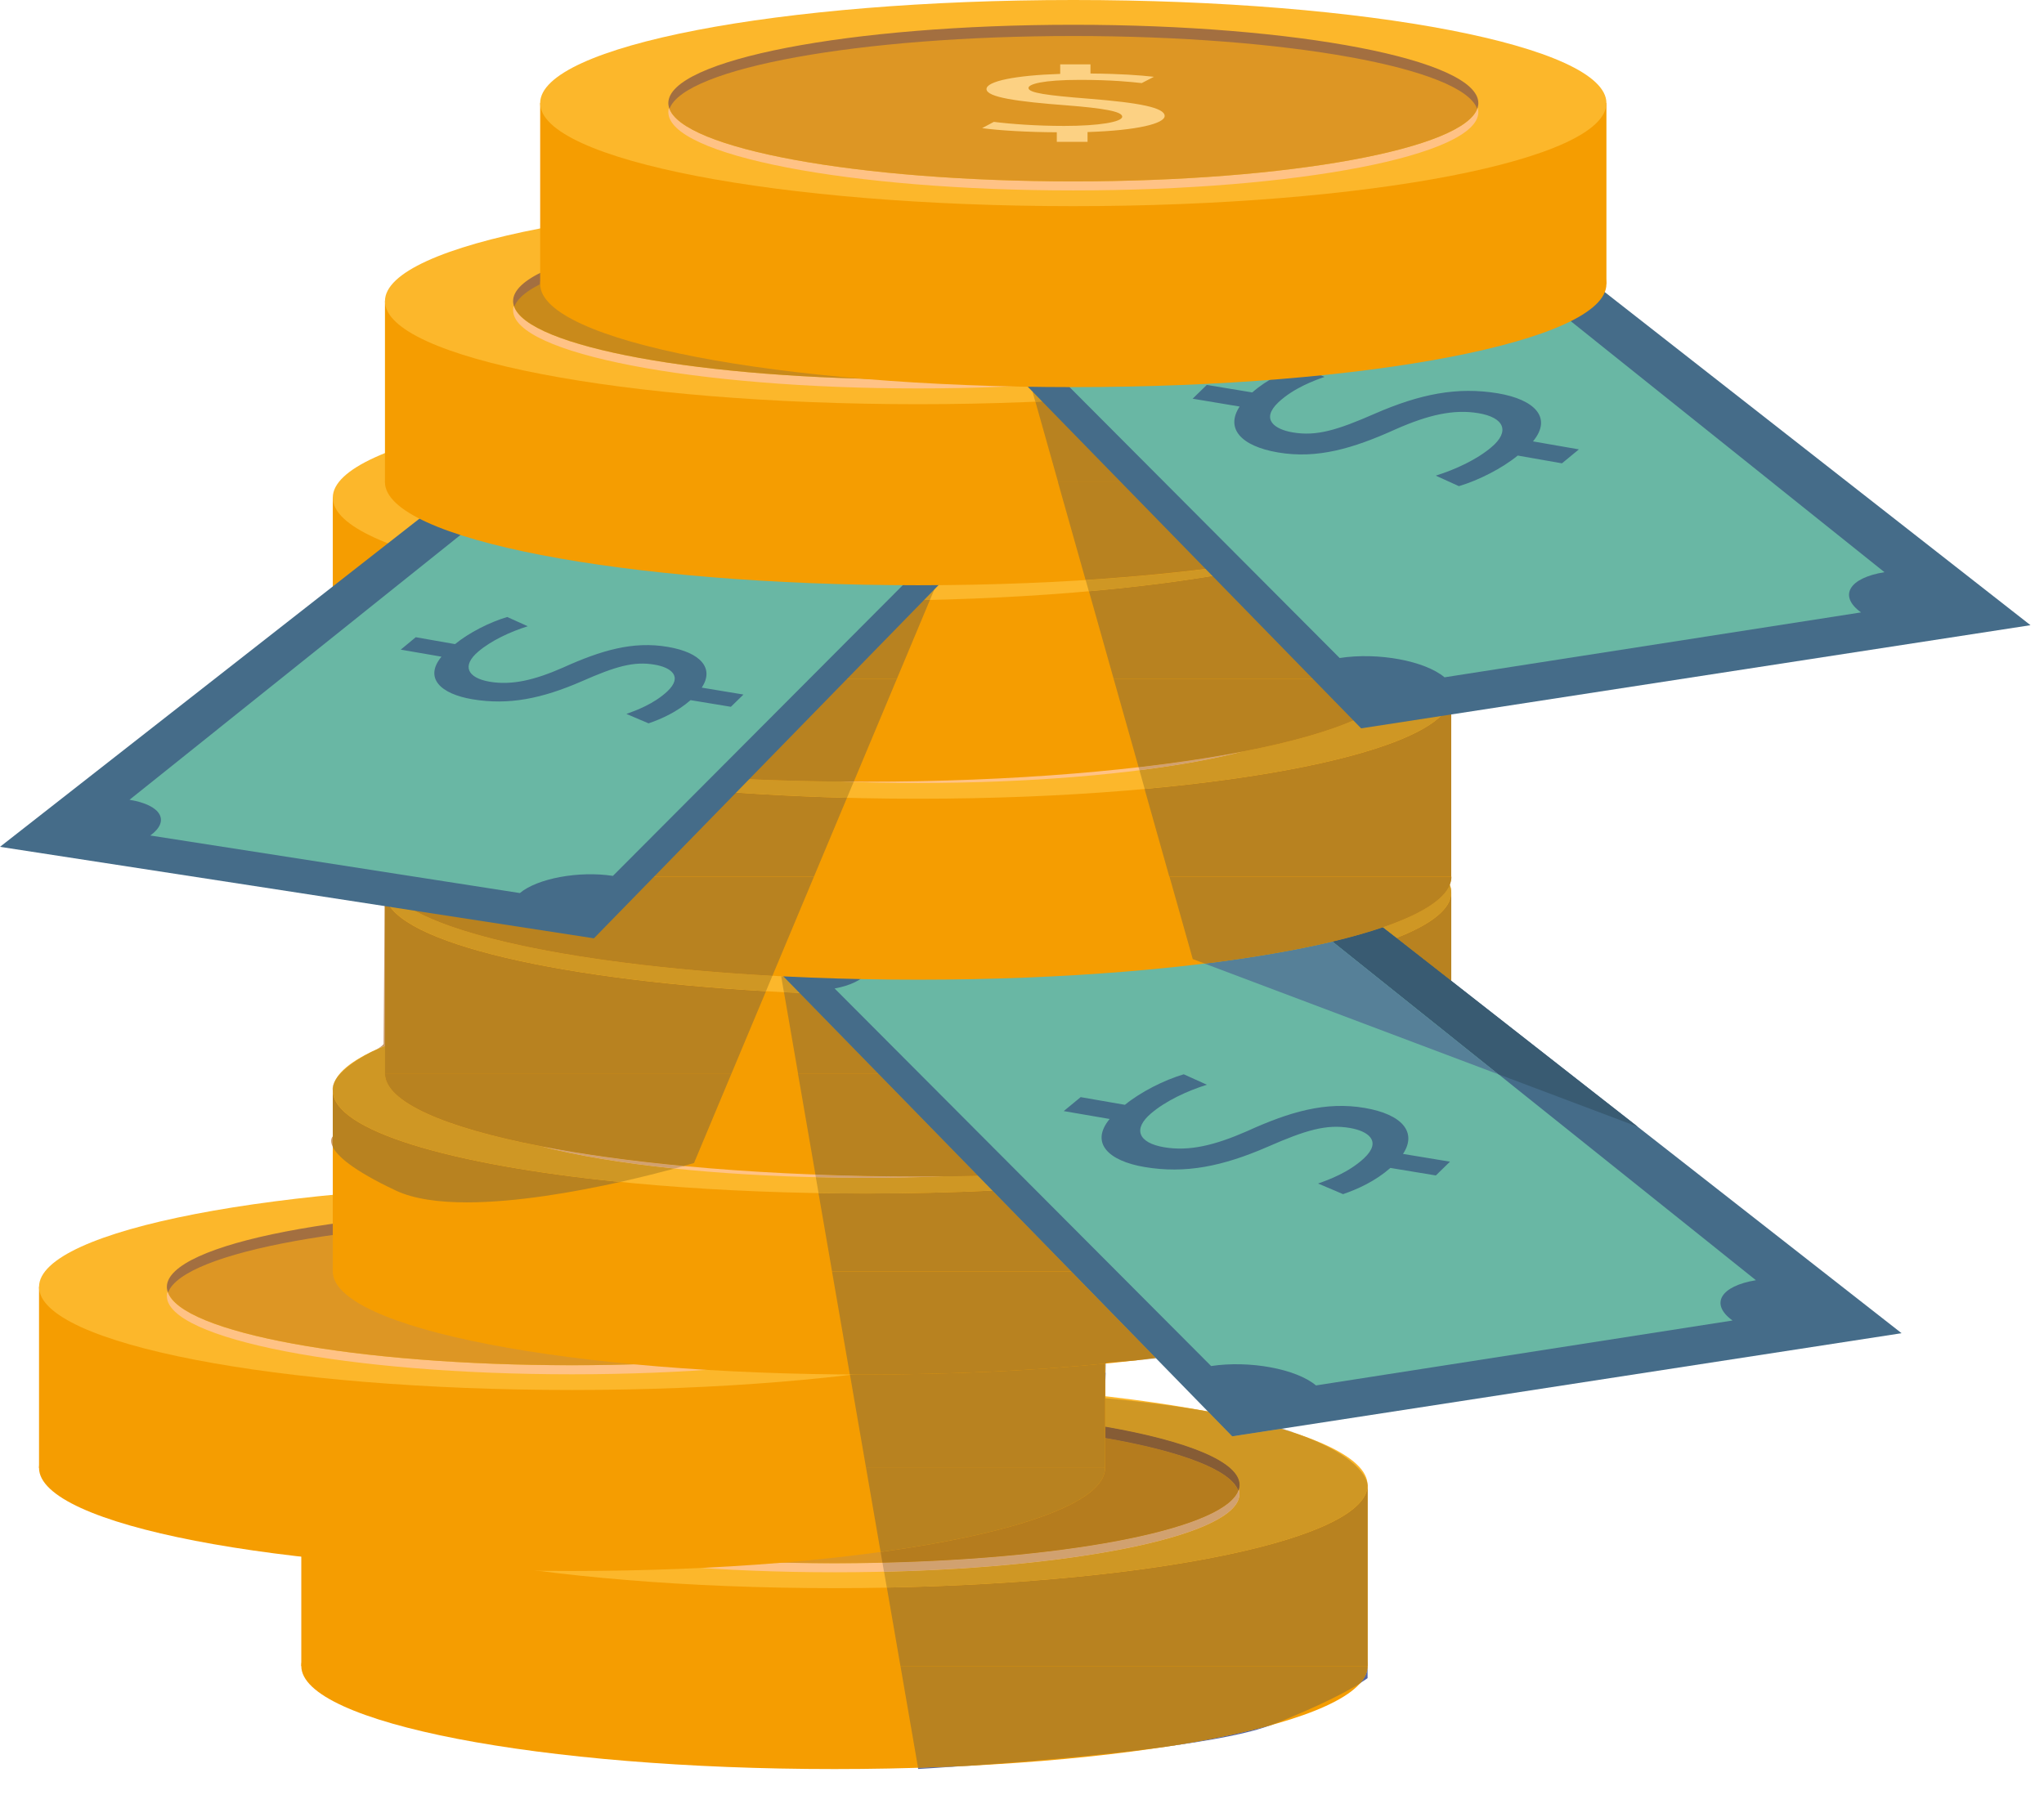 <svg width="74" height="65" viewBox="0 0 74 65" fill="none" xmlns="http://www.w3.org/2000/svg">
<path d="M30.209 56.595C40.869 56.595 49.511 58.268 49.511 60.33C49.511 62.389 40.869 64.062 30.209 64.062C19.55 64.062 10.908 62.389 10.908 60.33C10.908 58.268 19.55 56.595 30.209 56.595Z" fill="#F59D01"/>
<path d="M10.908 60.331H49.511V53.777H10.908V60.331Z" fill="#F59D01"/>
<path d="M10.908 53.779C10.908 55.84 19.55 57.511 30.209 57.511C40.869 57.511 49.511 55.84 49.511 53.779C49.511 51.717 40.869 50.044 30.209 50.044C19.55 50.044 10.908 51.717 10.908 53.779Z" fill="#FCB72B"/>
<path d="M15.55 54.103C15.55 55.668 22.116 56.936 30.213 56.936C38.31 56.936 44.875 55.668 44.875 54.103C44.875 54.047 44.869 53.992 44.85 53.936C44.411 55.429 38.027 56.608 30.213 56.608C22.398 56.608 16.015 55.429 15.575 53.936C15.556 53.992 15.55 54.047 15.55 54.103Z" fill="#FFC285"/>
<path d="M15.574 53.937C16.014 55.43 22.397 56.609 30.212 56.609C38.026 56.609 44.41 55.43 44.849 53.937C44.41 52.449 38.026 51.267 30.212 51.267C22.397 51.267 16.014 52.449 15.574 53.937Z" fill="#DD9624"/>
<path d="M15.55 53.773C15.55 53.843 15.563 53.912 15.594 53.979C16.128 52.508 22.467 51.345 30.213 51.345C37.958 51.345 44.298 52.508 44.832 53.979C44.863 53.912 44.875 53.843 44.875 53.773C44.875 52.208 38.31 50.94 30.213 50.94C22.116 50.94 15.55 52.208 15.55 53.773Z" fill="#A36F40"/>
<path d="M30.812 55.178V54.834C31.837 54.831 32.897 54.768 33.515 54.684L33.092 54.454C32.455 54.537 31.536 54.601 30.547 54.601C29.292 54.601 28.444 54.462 28.444 54.265C28.444 54.079 29.133 53.963 30.441 53.86C32.243 53.724 33.356 53.566 33.356 53.269C33.356 52.986 32.314 52.77 30.688 52.717V52.373H29.593V52.706C28.532 52.711 27.808 52.767 27.295 52.825L27.737 53.05C28.108 53.008 28.832 52.933 29.963 52.933C31.325 52.933 31.837 53.092 31.837 53.227C31.837 53.405 31.183 53.494 29.645 53.616C27.825 53.76 26.906 53.938 26.906 54.243C26.906 54.512 27.878 54.765 29.698 54.823V55.178H30.812Z" fill="#FCD183"/>
<path d="M20.714 49.424C31.374 49.424 40.015 51.094 40.015 53.156C40.015 55.218 31.374 56.889 20.714 56.889C10.055 56.889 1.413 55.218 1.413 53.156C1.413 51.094 10.055 49.424 20.714 49.424Z" fill="#F59D01"/>
<path d="M1.413 53.158H40.015V46.603H1.413V53.158Z" fill="#F59D01"/>
<path d="M1.413 46.602C1.413 48.664 10.055 50.335 20.714 50.335C31.374 50.335 40.015 48.664 40.015 46.602C40.015 44.541 31.374 42.87 20.714 42.87C10.055 42.87 1.413 44.541 1.413 46.602Z" fill="#FCB72B"/>
<path d="M6.041 46.931C6.041 48.496 12.607 49.767 20.704 49.767C28.801 49.767 35.366 48.496 35.366 46.931C35.366 46.875 35.36 46.822 35.341 46.767C34.902 48.257 28.518 49.439 20.704 49.439C12.889 49.439 6.506 48.257 6.066 46.767C6.047 46.822 6.041 46.875 6.041 46.931Z" fill="#FFC285"/>
<path d="M6.071 46.766C6.51 48.256 12.894 49.438 20.708 49.438C28.523 49.438 34.906 48.256 35.346 46.766C34.906 45.276 28.523 44.094 20.708 44.094C12.894 44.094 6.51 45.276 6.071 46.766Z" fill="#DD9624"/>
<path d="M6.041 46.603C6.041 46.673 6.054 46.739 6.085 46.806C6.619 45.335 12.958 44.175 20.704 44.175C28.45 44.175 34.789 45.335 35.322 46.806C35.354 46.739 35.366 46.673 35.366 46.603C35.366 45.038 28.801 43.767 20.704 43.767C12.607 43.767 6.041 45.038 6.041 46.603Z" fill="#A36F40"/>
<path d="M21.311 48.008V47.661C22.336 47.659 23.397 47.597 24.015 47.511L23.591 47.284C22.955 47.364 22.035 47.431 21.046 47.431C19.792 47.431 18.943 47.289 18.943 47.095C18.943 46.907 19.633 46.79 20.941 46.687C22.743 46.551 23.856 46.393 23.856 46.096C23.856 45.813 22.813 45.597 21.188 45.547V45.203H20.092V45.533C19.032 45.541 18.308 45.594 17.794 45.652L18.237 45.877C18.607 45.838 19.332 45.763 20.463 45.763C21.824 45.763 22.336 45.919 22.336 46.055C22.336 46.235 21.682 46.324 20.145 46.446C18.325 46.59 17.406 46.768 17.406 47.07C17.406 47.342 18.378 47.595 20.198 47.653V48.008H21.311Z" fill="#FCD183"/>
<path d="M31.349 42.311C42.009 42.311 50.651 43.981 50.651 46.043C50.651 48.105 42.009 49.776 31.349 49.776C20.69 49.776 12.048 48.105 12.048 46.043C12.048 43.981 20.69 42.311 31.349 42.311Z" fill="#F59D01"/>
<path d="M12.048 46.041H50.651V39.487H12.048V46.041Z" fill="#F59D01"/>
<path d="M12.048 39.487C12.048 41.549 20.69 43.22 31.349 43.22C42.009 43.22 50.651 41.549 50.651 39.487C50.651 37.426 42.009 35.755 31.349 35.755C20.69 35.755 12.048 37.426 12.048 39.487Z" fill="#FCB72B"/>
<path d="M16.685 39.816C16.685 41.381 23.25 42.652 31.348 42.652C39.445 42.652 46.01 41.381 46.01 39.816C46.01 39.761 46.004 39.708 45.985 39.653C45.546 41.143 39.162 42.325 31.348 42.325C23.533 42.325 17.15 41.143 16.71 39.653C16.691 39.708 16.685 39.761 16.685 39.816Z" fill="#FFC285"/>
<path d="M16.708 39.65C17.147 41.14 23.531 42.322 31.345 42.322C39.16 42.322 45.543 41.14 45.983 39.65C45.543 38.16 39.16 36.977 31.345 36.977C23.531 36.977 17.147 38.16 16.708 39.65Z" fill="#C98A1B"/>
<path d="M16.685 39.487C16.685 39.557 16.698 39.623 16.729 39.69C17.262 38.219 23.602 37.059 31.348 37.059C39.093 37.059 45.433 38.219 45.966 39.69C45.998 39.623 46.01 39.557 46.01 39.487C46.01 37.922 39.445 36.651 31.348 36.651C23.25 36.651 16.685 37.922 16.685 39.487Z" fill="#A36F40"/>
<path d="M31.948 40.892V40.545C32.973 40.542 34.034 40.481 34.651 40.395L34.228 40.165C33.592 40.248 32.673 40.312 31.683 40.312C30.429 40.312 29.58 40.173 29.58 39.979C29.58 39.79 30.269 39.673 31.577 39.571C33.38 39.435 34.493 39.277 34.493 38.98C34.493 38.697 33.45 38.48 31.824 38.43V38.083H30.729V38.416C29.668 38.422 28.944 38.477 28.431 38.536L28.873 38.761C29.244 38.722 29.969 38.644 31.099 38.644C32.461 38.644 32.973 38.802 32.973 38.938C32.973 39.116 32.319 39.205 30.782 39.329C28.961 39.474 28.043 39.651 28.043 39.954C28.043 40.223 29.015 40.478 30.835 40.534V40.892H31.948Z" fill="#FCD183"/>
<path d="M33.239 35.138C43.898 35.138 52.54 36.809 52.54 38.87C52.54 40.932 43.898 42.603 33.239 42.603C22.579 42.603 13.937 40.932 13.937 38.87C13.937 36.809 22.579 35.138 33.239 35.138Z" fill="#F59D01"/>
<path d="M13.937 38.87H52.54V32.318H13.937V38.87Z" fill="#F59D01"/>
<path d="M13.937 32.317C13.937 34.376 22.579 36.05 33.239 36.05C43.898 36.05 52.54 34.376 52.54 32.317C52.54 30.256 43.898 28.582 33.239 28.582C22.579 28.582 13.937 30.256 13.937 32.317Z" fill="#FCB72B"/>
<path d="M18.576 32.641C18.576 34.209 25.142 35.477 33.239 35.477C41.336 35.477 47.901 34.209 47.901 32.641C47.901 32.589 47.895 32.533 47.876 32.478C47.437 33.971 41.053 35.15 33.239 35.15C25.424 35.15 19.041 33.971 18.601 32.478C18.582 32.533 18.576 32.589 18.576 32.641Z" fill="#FFC285"/>
<path d="M18.605 32.479C19.044 33.972 25.427 35.151 33.242 35.151C41.056 35.151 47.44 33.972 47.88 32.479C47.44 30.991 41.056 29.809 33.242 29.809C25.427 29.809 19.044 30.991 18.605 32.479Z" fill="#C98A1B"/>
<path d="M18.576 32.315C18.576 32.384 18.588 32.453 18.62 32.52C19.153 31.049 25.493 29.887 33.239 29.887C40.984 29.887 47.324 31.049 47.857 32.52C47.889 32.453 47.901 32.384 47.901 32.315C47.901 30.75 41.336 29.481 33.239 29.481C25.142 29.481 18.576 30.75 18.576 32.315Z" fill="#A36F40"/>
<path d="M33.841 33.719V33.375C34.867 33.369 35.927 33.308 36.545 33.225L36.121 32.995C35.485 33.078 34.566 33.142 33.577 33.142C32.322 33.142 31.474 33 31.474 32.806C31.474 32.62 32.163 32.504 33.471 32.401C35.273 32.262 36.386 32.107 36.386 31.81C36.386 31.524 35.343 31.31 33.718 31.258V30.913H32.622V31.244C31.562 31.252 30.838 31.308 30.325 31.366L30.767 31.591C31.137 31.549 31.862 31.474 32.993 31.474C34.354 31.474 34.867 31.632 34.867 31.768C34.867 31.946 34.212 32.035 32.675 32.157C30.855 32.301 29.936 32.479 29.936 32.784C29.936 33.053 30.908 33.306 32.728 33.364V33.719H33.841Z" fill="#FCD183"/>
<path d="M33.241 64.059L33.233 64.011C33.869 63.992 34.495 63.967 35.109 63.937C33.98 64.017 33.241 64.059 33.241 64.059ZM42.232 63.245C43.673 63.023 44.947 62.763 46.01 62.468C45.246 62.768 43.84 63.026 42.232 63.245ZM49.244 60.948C49.419 60.745 49.511 60.537 49.511 60.326V53.772V60.77C49.511 60.77 49.43 60.831 49.244 60.948ZM46.936 51.907C46.763 51.849 46.582 51.793 46.394 51.735L46.41 51.732C46.596 51.79 46.771 51.849 46.936 51.907ZM40.011 50.556H40.01V49.709H40.029C40.02 49.909 40.011 50.189 40.011 50.556Z" fill="url(#paint0_linear)"/>
<path d="M40.034 49.714H40.015V49.379C40.028 49.379 40.042 49.376 40.055 49.376C40.051 49.426 40.042 49.537 40.034 49.714Z" fill="#D1D3D4"/>
<path d="M33.237 64.017L32.6 60.332H49.514C49.514 60.543 49.423 60.751 49.248 60.953C48.821 61.217 47.838 61.761 46.015 62.474C46.015 62.474 46.014 62.474 46.013 62.474C44.951 62.768 43.677 63.029 42.236 63.251C39.82 63.578 36.949 63.812 35.113 63.942C34.499 63.973 33.873 63.998 33.237 64.017Z" fill="#B88220"/>
<path d="M49.514 60.331H32.599L32.108 57.49C41.879 57.307 49.514 55.714 49.514 53.777V60.331Z" fill="#B88220"/>
<path d="M32.106 57.49L32.007 56.919C39.257 56.747 44.873 55.551 44.873 54.105C44.873 54.049 44.867 53.994 44.848 53.938C44.848 53.938 44.848 53.938 44.847 53.936C44.865 53.883 44.873 53.83 44.873 53.775C44.873 52.939 42.996 52.185 40.011 51.666V50.561H40.012C40.011 50.583 40.011 50.608 40.011 50.633C41.462 50.767 42.692 50.93 43.734 51.113L44.614 52.015L46.395 51.741C46.583 51.799 46.764 51.854 46.937 51.913C49.512 52.82 49.512 53.777 49.512 53.777C49.512 55.714 41.877 57.307 32.106 57.49Z" fill="#CF9724"/>
<path d="M32.004 56.918L31.948 56.59C38.95 56.43 44.439 55.317 44.845 53.938C44.864 53.993 44.87 54.049 44.87 54.104C44.87 55.55 39.254 56.746 32.004 56.918Z" fill="#D1A16F"/>
<path d="M31.948 56.59L31.881 56.202C36.8 55.524 40.008 54.414 40.008 53.157V52.072C42.748 52.55 44.552 53.224 44.826 53.979C44.833 53.965 44.839 53.948 44.844 53.934C44.844 53.937 44.845 53.937 44.845 53.937C44.439 55.316 38.95 56.429 31.948 56.59Z" fill="#B57C1E"/>
<path d="M44.833 53.978C44.559 53.224 42.755 52.549 40.015 52.072V51.664C43 52.183 44.877 52.938 44.877 53.773C44.877 53.829 44.869 53.881 44.851 53.934C44.846 53.948 44.84 53.965 44.833 53.978Z" fill="#865C35"/>
<path d="M31.881 56.201L31.355 53.156H40.009C40.009 54.413 36.8 55.523 31.881 56.201Z" fill="#B88220"/>
<path d="M40.009 53.158H31.355L30.773 49.789C30.815 49.783 30.856 49.781 30.898 49.775C31.047 49.775 31.198 49.775 31.348 49.775C34.462 49.775 37.405 49.633 40.009 49.378V49.714V50.56V51.665V52.073V53.158Z" fill="#B88220"/>
<path d="M30.776 49.79L30.773 49.773C30.816 49.776 30.858 49.776 30.901 49.776C30.859 49.781 30.818 49.784 30.776 49.79Z" fill="#CF9724"/>
<path d="M41.107 49.264C41.356 49.236 41.601 49.206 41.842 49.175L41.868 49.203L41.107 49.264Z" fill="#D1D3D4"/>
<path d="M31.344 49.776C31.194 49.776 31.044 49.776 30.894 49.776C30.851 49.776 30.809 49.776 30.767 49.773L30.122 46.043H38.781L41.838 49.176C41.596 49.207 41.352 49.237 41.103 49.265L40.048 49.348C40.048 49.348 40.047 49.357 40.045 49.376C40.032 49.376 40.019 49.379 40.006 49.379C37.401 49.634 34.459 49.776 31.344 49.776Z" fill="#B88220"/>
<path d="M38.782 46.041H30.123L29.633 43.205C30.197 43.214 30.769 43.219 31.346 43.219C32.924 43.219 34.458 43.183 35.926 43.114L38.782 46.041Z" fill="#B88220"/>
<path d="M31.347 43.22C30.77 43.22 30.199 43.214 29.635 43.206L29.535 42.629C30.129 42.642 30.733 42.651 31.347 42.651C32.311 42.651 33.252 42.631 34.163 42.598C34.581 42.595 34.995 42.587 35.405 42.579L35.928 43.114C34.459 43.184 32.926 43.22 31.347 43.22Z" fill="#CF9724"/>
<path d="M31.348 42.652C30.734 42.652 30.13 42.644 29.536 42.63L29.519 42.533C30.723 42.58 31.968 42.602 33.24 42.602C33.55 42.602 33.858 42.602 34.164 42.6C33.252 42.633 32.311 42.652 31.348 42.652Z" fill="#D1A16F"/>
<path d="M33.243 42.603C31.97 42.603 30.725 42.58 29.521 42.533L28.888 38.87H31.79L35.409 42.58C34.998 42.589 34.584 42.597 34.166 42.6C33.86 42.603 33.552 42.603 33.243 42.603Z" fill="#B88220"/>
<path d="M31.793 38.87H28.891L28.383 35.931C28.572 35.94 28.759 35.948 28.95 35.956L31.793 38.87Z" fill="#B88220"/>
<path d="M28.948 35.954C28.757 35.946 28.57 35.938 28.381 35.929L28.282 35.352C28.309 35.355 28.337 35.355 28.365 35.358L28.948 35.954Z" fill="#CF9724"/>
<path d="M44.61 52.014L68.844 48.279L45.851 30.286L26.908 33.871L44.61 52.014Z" fill="#456C89"/>
<path d="M30.216 35.795L43.847 49.468C45.237 49.257 46.93 49.57 47.644 50.17L62.723 47.819C61.898 47.223 62.283 46.571 63.571 46.36L46.604 32.782C45.543 32.984 44.161 32.662 43.527 32.06L31.365 34.327C31.888 34.932 31.38 35.587 30.216 35.795Z" fill="#69B7A4"/>
<path d="M39.124 39.73L40.726 40.008C41.292 39.547 42.138 39.114 42.856 38.903L43.694 39.281C42.982 39.503 42.198 39.869 41.673 40.319C41.002 40.887 41.213 41.387 42.145 41.545C43.05 41.698 43.969 41.478 45.136 40.968C46.697 40.257 47.993 39.88 49.406 40.121C50.764 40.352 51.312 41.001 50.794 41.786L52.495 42.067L51.983 42.566L50.337 42.294C49.791 42.772 49.166 43.057 48.623 43.243L47.719 42.858C48.107 42.722 48.836 42.455 49.387 41.939C50.044 41.32 49.528 40.957 48.868 40.846C48.014 40.701 47.264 40.929 45.899 41.526C44.267 42.236 42.919 42.511 41.439 42.261C40.134 42.042 39.455 41.395 40.173 40.521L38.511 40.235L39.124 39.73Z" fill="#456E89"/>
<path d="M33.239 28.013C43.898 28.013 52.54 29.683 52.54 31.745C52.54 33.807 43.898 35.477 33.239 35.477C22.579 35.477 13.937 33.807 13.937 31.745C13.937 29.683 22.579 28.013 33.239 28.013Z" fill="#F59D01"/>
<path d="M13.937 31.745H52.54V25.191H13.937V31.745Z" fill="#F59D01"/>
<path d="M13.937 25.191C13.937 27.253 22.579 28.924 33.239 28.924C43.898 28.924 52.54 27.253 52.54 25.191C52.54 23.129 43.898 21.459 33.239 21.459C22.579 21.459 13.937 23.129 13.937 25.191Z" fill="#FCB72B"/>
<path d="M18.576 25.518C18.576 27.085 25.142 28.354 33.239 28.354C41.336 28.354 47.901 27.085 47.901 25.518C47.901 25.465 47.895 25.409 47.876 25.354C47.437 26.844 41.053 28.026 33.239 28.026C25.424 28.026 19.041 26.844 18.601 25.354C18.582 25.409 18.576 25.465 18.576 25.518Z" fill="#FFC285"/>
<path d="M18.605 25.354C19.044 26.844 25.427 28.027 33.242 28.027C41.056 28.027 47.44 26.844 47.88 25.354C47.44 23.864 41.056 22.682 33.242 22.682C25.427 22.682 19.044 23.864 18.605 25.354Z" fill="#C98A1B"/>
<path d="M18.576 25.192C18.576 25.261 18.588 25.33 18.62 25.397C19.153 23.923 25.493 22.763 33.239 22.763C40.984 22.763 47.324 23.923 47.857 25.397C47.889 25.33 47.901 25.261 47.901 25.192C47.901 23.626 41.336 22.355 33.239 22.355C25.142 22.355 18.576 23.626 18.576 25.192Z" fill="#A36F40"/>
<path d="M33.842 26.597V26.253C34.867 26.247 35.927 26.186 36.545 26.1L36.121 25.872C35.486 25.953 34.566 26.019 33.577 26.019C32.322 26.019 31.474 25.878 31.474 25.684C31.474 25.495 32.163 25.378 33.471 25.276C35.273 25.14 36.386 24.984 36.386 24.685C36.386 24.402 35.344 24.188 33.718 24.135V23.791H32.623V24.121C31.562 24.13 30.838 24.182 30.325 24.241L30.767 24.468C31.138 24.427 31.862 24.352 32.993 24.352C34.355 24.352 34.867 24.507 34.867 24.646C34.867 24.823 34.212 24.912 32.675 25.034C30.855 25.179 29.936 25.356 29.936 25.659C29.936 25.931 30.908 26.183 32.728 26.241V26.597H33.842Z" fill="#FCD183"/>
<path d="M31.349 20.843C42.009 20.843 50.651 22.513 50.651 24.575C50.651 26.637 42.009 28.307 31.349 28.307C20.69 28.307 12.048 26.637 12.048 24.575C12.048 22.513 20.69 20.843 31.349 20.843Z" fill="#F59D01"/>
<path d="M12.048 24.574H50.651V18.02H12.048V24.574Z" fill="#F59D01"/>
<path d="M12.048 18.02C12.048 20.082 20.69 21.752 31.349 21.752C42.009 21.752 50.651 20.082 50.651 18.02C50.651 15.958 42.009 14.287 31.349 14.287C20.69 14.287 12.048 15.958 12.048 18.02Z" fill="#FCB72B"/>
<path d="M16.685 18.349C16.685 19.914 23.25 21.185 31.348 21.185C39.445 21.185 46.01 19.914 46.01 18.349C46.01 18.293 46.004 18.238 45.985 18.185C45.546 19.675 39.163 20.855 31.348 20.855C23.533 20.855 17.15 19.675 16.71 18.185C16.691 18.238 16.685 18.293 16.685 18.349Z" fill="#FFC285"/>
<path d="M16.708 18.185C17.147 19.675 23.531 20.855 31.345 20.855C39.16 20.855 45.543 19.675 45.983 18.185C45.543 16.695 39.16 15.513 31.345 15.513C23.531 15.513 17.147 16.695 16.708 18.185Z" fill="#C98A1B"/>
<path d="M16.685 18.019C16.685 18.089 16.698 18.155 16.729 18.222C17.263 16.751 23.602 15.588 31.348 15.588C39.093 15.588 45.433 16.751 45.966 18.222C45.998 18.155 46.01 18.089 46.01 18.019C46.01 16.451 39.445 15.183 31.348 15.183C23.25 15.183 16.685 16.451 16.685 18.019Z" fill="#A36F40"/>
<path d="M31.948 19.423V19.079C32.973 19.076 34.034 19.015 34.652 18.929L34.228 18.699C33.592 18.782 32.672 18.846 31.683 18.846C30.428 18.846 29.58 18.707 29.58 18.513C29.58 18.324 30.27 18.207 31.577 18.105C33.38 17.969 34.493 17.811 34.493 17.514C34.493 17.231 33.45 17.014 31.824 16.964V16.617H30.729V16.95C29.669 16.956 28.944 17.011 28.431 17.07L28.873 17.294C29.244 17.253 29.969 17.178 31.099 17.178C32.461 17.178 32.973 17.336 32.973 17.472C32.973 17.65 32.319 17.738 30.782 17.86C28.961 18.005 28.043 18.182 28.043 18.488C28.043 18.757 29.015 19.009 30.835 19.068V19.423H31.948Z" fill="#FCD183"/>
<path d="M12.049 41.536C11.915 41.272 12.049 41.15 12.049 41.15V41.536ZM12.049 39.488C12.049 39.488 12.004 39.341 12.155 39.094C12.085 39.221 12.049 39.355 12.049 39.488ZM13.582 38.028C13.848 37.892 13.888 37.803 13.888 37.803L13.94 30.913V31.746C13.94 31.843 13.959 31.937 13.996 32.032C13.959 32.126 13.94 32.22 13.94 32.317V37.876C13.815 37.925 13.695 37.975 13.582 38.028Z" fill="#CA9966"/>
<path d="M16.905 43.541C15.892 43.541 14.984 43.422 14.327 43.111C12.742 42.365 12.207 41.851 12.048 41.538V41.152V39.49C12.048 40.93 16.267 42.182 22.447 42.803C20.809 43.167 18.693 43.541 16.905 43.541Z" fill="#B88220"/>
<path d="M22.447 42.803C16.267 42.181 12.048 40.929 12.048 39.489C12.048 39.356 12.085 39.223 12.155 39.095C12.308 38.846 12.661 38.493 13.459 38.085C13.504 38.066 13.545 38.046 13.581 38.03C13.695 37.977 13.815 37.927 13.94 37.877V38.87C13.94 39.903 16.097 40.835 19.586 41.51C20.868 41.843 22.519 42.12 24.422 42.317C23.943 42.445 23.253 42.622 22.447 42.803Z" fill="#CF9724"/>
<path d="M24.422 42.316C22.52 42.119 20.869 41.842 19.586 41.509C21.085 41.8 22.829 42.042 24.755 42.225C24.66 42.25 24.548 42.28 24.422 42.316Z" fill="#D1A16F"/>
<path d="M24.752 42.224C22.826 42.041 21.082 41.8 19.583 41.508C16.095 40.834 13.937 39.901 13.937 38.869H26.485L25.126 42.116C25.126 42.116 24.992 42.157 24.752 42.224Z" fill="#B88220"/>
<path d="M26.485 38.87H13.937V32.319C13.937 34.008 19.754 35.438 27.731 35.895L26.485 38.87Z" fill="#B88220"/>
<path d="M27.731 35.894C19.754 35.436 13.937 34.007 13.937 32.317C13.937 32.22 13.956 32.125 13.993 32.031C14.61 33.613 20.323 34.917 27.964 35.336L27.731 35.894Z" fill="#CF9724"/>
<path d="M27.964 35.337C20.323 34.918 14.61 33.614 13.993 32.032C13.956 31.938 13.937 31.843 13.937 31.746H29.468L27.964 35.337Z" fill="#B88220"/>
<path d="M29.468 31.745H13.937V30.913L19.759 27.863C22.658 28.41 26.445 28.781 30.663 28.892L29.468 31.745Z" fill="#B88220"/>
<path d="M30.664 28.892C26.446 28.781 22.659 28.409 19.76 27.863L20.217 27.624C23.127 28.021 26.633 28.268 30.424 28.301C30.583 28.307 30.743 28.312 30.904 28.318L30.664 28.892Z" fill="#CF9724"/>
<path d="M30.905 28.318C30.744 28.312 30.585 28.307 30.425 28.301C30.587 28.304 30.748 28.304 30.91 28.304L30.905 28.318Z" fill="#D1A16F"/>
<path d="M30.911 28.305C30.748 28.305 30.587 28.305 30.426 28.303C26.635 28.269 23.129 28.022 20.218 27.626L26.041 24.576H32.473L30.911 28.305Z" fill="#B88220"/>
<path d="M32.474 24.574H26.041L31.428 21.752C32.185 21.752 32.932 21.741 33.667 21.724L32.474 24.574Z" fill="#B88220"/>
<path d="M31.429 21.752L32.505 21.189C32.75 21.189 32.996 21.192 33.243 21.192C33.46 21.192 33.677 21.192 33.892 21.189L33.668 21.724C32.934 21.741 32.186 21.752 31.429 21.752Z" fill="#CF9724"/>
<path d="M21.502 33.979L0 30.666L20.4 14.701L37.208 17.879L21.502 33.979Z" fill="#456C89"/>
<path d="M34.284 19.586L22.19 31.718C20.956 31.529 19.454 31.809 18.821 32.34L5.441 30.256C6.173 29.726 5.831 29.148 4.689 28.962L19.743 16.913C20.684 17.094 21.911 16.808 22.474 16.275L33.264 18.284C32.8 18.823 33.251 19.403 34.284 19.586Z" fill="#69B7A4"/>
<path d="M14.508 23.525L15.983 23.78C15.346 24.554 15.948 25.129 17.106 25.323C18.419 25.542 19.615 25.301 21.063 24.671C22.274 24.138 22.94 23.938 23.698 24.069C24.283 24.166 24.741 24.488 24.159 25.037C23.669 25.495 23.022 25.731 22.678 25.853L23.48 26.194C23.962 26.031 24.517 25.775 25.001 25.354L26.461 25.595L26.916 25.151L25.406 24.901C25.866 24.205 25.379 23.628 24.175 23.425C22.921 23.211 21.771 23.547 20.386 24.174C19.351 24.629 18.535 24.821 17.733 24.688C16.905 24.546 16.718 24.102 17.314 23.597C17.779 23.2 18.475 22.875 19.107 22.678L18.363 22.343C17.727 22.531 16.975 22.914 16.474 23.325L15.052 23.075L14.508 23.525Z" fill="#456E89"/>
<path d="M33.239 13.728C43.898 13.728 52.54 15.399 52.54 17.46C52.54 19.52 43.898 21.193 33.239 21.193C22.579 21.193 13.937 19.52 13.937 17.46C13.937 15.399 22.579 13.728 33.239 13.728Z" fill="#F59D01"/>
<path d="M13.937 17.462H52.54V10.907H13.937V17.462Z" fill="#F59D01"/>
<path d="M13.937 10.904C13.937 12.966 22.579 14.637 33.239 14.637C43.898 14.637 52.54 12.966 52.54 10.904C52.54 8.843 43.898 7.172 33.239 7.172C22.579 7.172 13.937 8.843 13.937 10.904Z" fill="#FCB72B"/>
<path d="M18.576 11.233C18.576 12.798 25.142 14.066 33.239 14.066C41.336 14.066 47.901 12.798 47.901 11.233C47.901 11.177 47.895 11.122 47.876 11.069C47.437 12.559 41.053 13.739 33.239 13.739C25.424 13.739 19.04 12.559 18.601 11.069C18.582 11.122 18.576 11.177 18.576 11.233Z" fill="#FFC285"/>
<path d="M18.605 11.07C19.044 12.56 25.427 13.74 33.242 13.74C41.057 13.74 47.44 12.56 47.88 11.07C47.44 9.58 41.057 8.398 33.242 8.398C25.427 8.398 19.044 9.58 18.605 11.07Z" fill="#C98A1B"/>
<path d="M18.576 10.904C18.576 10.974 18.588 11.04 18.62 11.107C19.153 9.636 25.493 8.473 33.239 8.473C40.984 8.473 47.324 9.636 47.857 11.107C47.889 11.04 47.901 10.974 47.901 10.904C47.901 9.337 41.336 8.068 33.239 8.068C25.142 8.068 18.576 9.337 18.576 10.904Z" fill="#A36F40"/>
<path d="M33.841 12.306V11.962C34.867 11.959 35.927 11.898 36.545 11.812L36.121 11.581C35.485 11.665 34.566 11.729 33.577 11.729C32.322 11.729 31.474 11.59 31.474 11.396C31.474 11.207 32.163 11.09 33.471 10.988C35.273 10.852 36.386 10.693 36.386 10.396C36.386 10.113 35.343 9.897 33.718 9.847V9.5H32.622V9.833C31.562 9.839 30.838 9.894 30.325 9.952L30.767 10.177C31.137 10.136 31.862 10.061 32.993 10.061C34.354 10.061 34.867 10.219 34.867 10.355C34.867 10.533 34.212 10.621 32.675 10.743C30.855 10.888 29.936 11.065 29.936 11.37C29.936 11.64 30.908 11.892 32.728 11.95V12.306H33.841Z" fill="#FCD183"/>
<path d="M52.541 35.518L50.555 33.964C51.827 33.468 52.541 32.907 52.541 32.316V35.518Z" fill="#B88220"/>
<path d="M50.554 33.967L50.058 33.581C51.411 33.117 52.266 32.59 52.484 32.032C52.521 32.127 52.54 32.221 52.54 32.318C52.54 32.909 51.825 33.47 50.554 33.967Z" fill="#CF9724"/>
<path d="M59.296 40.804L54.246 38.9L48.24 34.094C48.918 33.933 49.527 33.758 50.059 33.578L50.556 33.964L52.542 35.518L57.046 39.045L59.296 40.804" fill="#395B72"/>
<path d="M54.243 38.902L43.614 34.895C45.369 34.675 46.931 34.406 48.237 34.096L54.243 38.902Z" fill="#568098"/>
<path d="M43.623 34.897L43.182 34.73L42.341 31.747H52.547C52.547 31.844 52.529 31.938 52.492 32.033C52.274 32.59 51.418 33.118 50.065 33.581C49.533 33.761 48.923 33.936 48.245 34.097C46.939 34.408 45.377 34.677 43.623 34.897Z" fill="#B88220"/>
<path d="M52.539 31.745H42.333L41.437 28.57C47.997 27.977 52.539 26.686 52.539 25.191V31.745Z" fill="#B88220"/>
<path d="M41.442 28.569L41.252 27.892C42.701 27.709 43.973 27.479 45.005 27.209C48.495 26.535 50.653 25.603 50.653 24.573V23.577C51.865 24.066 52.545 24.612 52.545 25.189C52.545 26.685 48.003 27.975 41.442 28.569Z" fill="#CF9724"/>
<path d="M41.252 27.893L41.22 27.782C42.604 27.621 43.874 27.429 45.006 27.21C43.973 27.479 42.701 27.709 41.252 27.893Z" fill="#D1A16F"/>
<path d="M41.222 27.783L40.316 24.575H50.654C50.654 25.604 48.496 26.537 45.007 27.211C43.876 27.43 42.605 27.622 41.222 27.783Z" fill="#B88220"/>
<path d="M50.654 24.574H40.316L39.424 21.41C43.27 21.066 46.434 20.486 48.412 19.768C48.622 19.715 48.825 19.662 49.021 19.61L50.654 20.37V23.578V24.574Z" fill="#B88220"/>
<path d="M39.42 21.413L39.305 21.005C42.936 20.772 46.09 20.339 48.408 19.77C46.429 20.489 43.266 21.069 39.42 21.413Z" fill="#CF9724"/>
<path d="M39.302 21.002L38.302 17.459H44.402L49.014 19.609C48.818 19.662 48.615 19.715 48.405 19.768C46.087 20.336 42.933 20.769 39.302 21.002Z" fill="#B88220"/>
<path d="M44.408 17.462H38.307L37.486 14.548C37.693 14.54 37.899 14.531 38.103 14.52L44.408 17.462Z" fill="#B88220"/>
<path d="M37.483 14.547L37.38 14.184L38.101 14.52C37.897 14.531 37.691 14.539 37.483 14.547Z" fill="#CF9724"/>
<path d="M49.278 26.375L73.511 22.64L50.52 4.647L31.576 8.23L49.278 26.375Z" fill="#456C89"/>
<path d="M34.869 10.153L48.5 23.828C49.891 23.614 51.583 23.928 52.297 24.527L67.376 22.177C66.551 21.58 66.937 20.928 68.224 20.72L51.258 7.142C50.197 7.345 48.814 7.023 48.18 6.421L36.019 8.688C36.541 9.293 36.034 9.948 34.869 10.153Z" fill="#69B7A4"/>
<path d="M56.549 16.778L54.947 16.497C54.381 16.961 53.535 17.391 52.817 17.605L51.979 17.224C52.691 17.003 53.475 16.639 54 16.189C54.671 15.621 54.461 15.121 53.528 14.963C52.624 14.81 51.703 15.027 50.538 15.54C48.976 16.248 47.68 16.625 46.267 16.384C44.909 16.153 44.361 15.504 44.88 14.722L43.178 14.438L43.69 13.939L45.336 14.211C45.882 13.734 46.507 13.448 47.05 13.262L47.954 13.648C47.566 13.784 46.837 14.053 46.285 14.566C45.629 15.188 46.145 15.548 46.805 15.659C47.659 15.804 48.409 15.579 49.774 14.98C51.406 14.269 52.754 13.997 54.234 14.244C55.539 14.466 56.218 15.11 55.5 15.984L57.162 16.273L56.549 16.778Z" fill="#456E89"/>
<path d="M38.857 6.554C49.517 6.554 58.158 8.225 58.158 10.287C58.158 12.349 49.517 14.019 38.857 14.019C28.198 14.019 19.556 12.349 19.556 10.287C19.556 8.225 28.198 6.554 38.857 6.554Z" fill="#F59D01"/>
<path d="M58.158 3.732V10.286H19.556V3.732H58.158Z" fill="#F59D01"/>
<path d="M19.556 3.733C19.556 5.794 28.198 7.465 38.857 7.465C49.517 7.465 58.158 5.794 58.158 3.733C58.158 1.671 49.517 0 38.857 0C28.198 0 19.556 1.671 19.556 3.733Z" fill="#FCB72B"/>
<path d="M24.196 4.06C24.196 5.628 30.762 6.896 38.859 6.896C46.956 6.896 53.521 5.628 53.521 4.06C53.521 4.007 53.515 3.952 53.496 3.896C53.057 5.386 46.673 6.569 38.859 6.569C31.044 6.569 24.66 5.386 24.221 3.896C24.202 3.952 24.196 4.007 24.196 4.06Z" fill="#FFC285"/>
<path d="M24.221 3.896C24.66 5.386 31.044 6.568 38.859 6.568C46.673 6.568 53.057 5.386 53.496 3.896C53.057 2.405 46.673 1.223 38.859 1.223C31.044 1.223 24.66 2.405 24.221 3.896Z" fill="#DD9624"/>
<path d="M24.196 3.733C24.196 3.802 24.209 3.869 24.24 3.938C24.774 2.464 31.113 1.304 38.859 1.304C46.604 1.304 52.944 2.464 53.477 3.938C53.509 3.869 53.521 3.802 53.521 3.733C53.521 2.167 46.956 0.897 38.859 0.897C30.762 0.897 24.196 2.167 24.196 3.733Z" fill="#A36F40"/>
<path d="M38.26 5.137V4.79C37.235 4.787 36.174 4.726 35.556 4.64L35.98 4.413C36.616 4.493 37.535 4.56 38.525 4.56C39.779 4.56 40.628 4.418 40.628 4.224C40.628 4.035 39.938 3.919 38.63 3.816C36.828 3.68 35.715 3.522 35.715 3.225C35.715 2.942 36.758 2.728 38.383 2.676V2.331H39.479V2.662C40.539 2.67 41.264 2.723 41.776 2.781L41.334 3.009C40.964 2.967 40.239 2.892 39.108 2.892C37.747 2.892 37.235 3.047 37.235 3.186C37.235 3.364 37.889 3.453 39.426 3.575C41.246 3.719 42.165 3.897 42.165 4.199C42.165 4.471 41.193 4.723 39.373 4.782V5.137H38.26Z" fill="#FCD183"/>
<defs>
<linearGradient id="paint0_linear" x1="-96.71" y1="-95.644" x2="589.445" y2="-95.644" gradientUnits="userSpaceOnUse">
<stop stop-color="#576BB3"/>
<stop offset="1" stop-color="#424B65"/>
</linearGradient>
</defs>
</svg>
